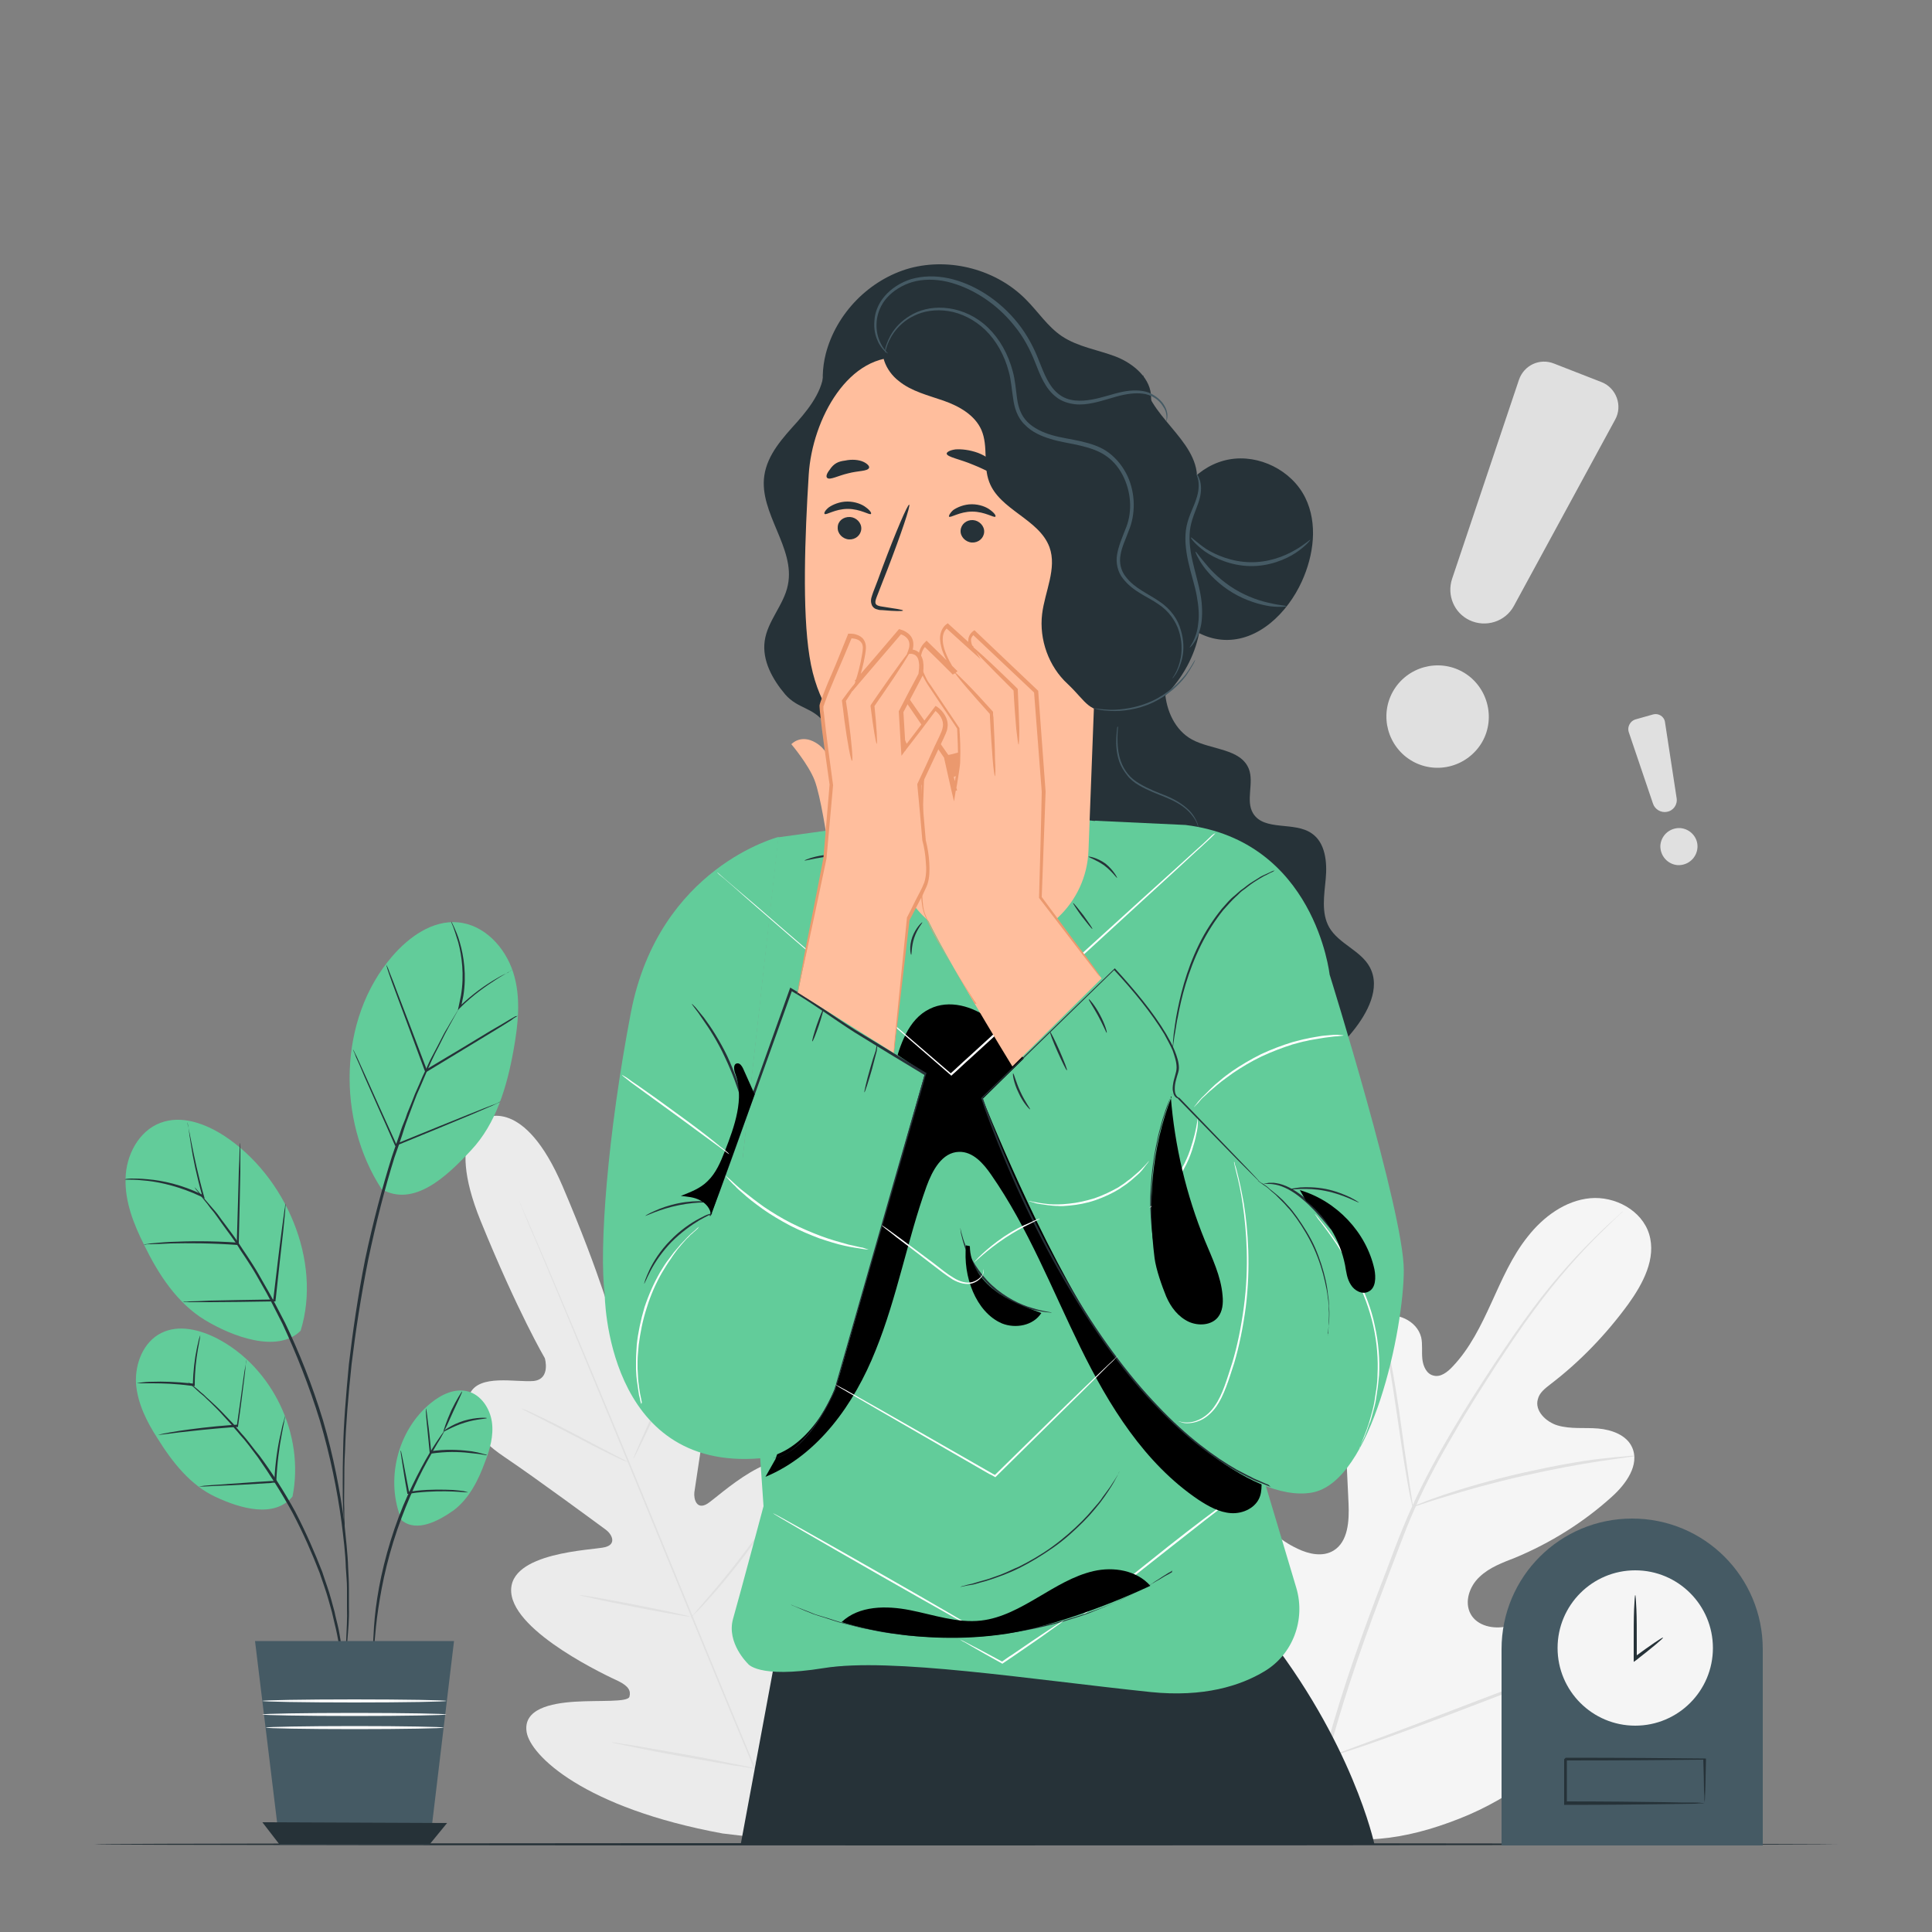 <svg version="1.1" id="Layer_1" xmlns="http://www.w3.org/2000/svg" x="0" y="0" viewBox="0 0 500 500" xml:space="preserve"><rect x="0" y="0" width="500" height="500" fill="#808080" stroke="none"/><style>.st1{fill:#e0e0e0}.st2{fill:#f5f5f5}.st5{fill:#263238}.st6{fill:#455a64}.st7{fill:#62cc9a}.st8{fill:#fff}.st11{fill:#ffbe9d}.st12{fill:#eb996e}</style><g id="Background_Complete"><path d="M125.8 289.3s-11 3.1-1.4 26.7 16.6 35.5 16.6 35.5 1.6 5.4-2.9 5.9c-4.5.4-14.1-1.9-16.5 3.3-2.5 5.4 1.1 11.1 9 16.4s24.7 17.7 26.2 18.8c1.5 1.1 2.9 3.7-.2 4.5-3 .8-25.1 1.2-24.3 11.7s25.2 21.8 27.8 23c2.6 1.3 3.2 2.5 2.8 4s-7.8.9-14.1 1.3-13.5 1.9-12.5 7.9 14.8 19.6 50.7 26.2l16.8 2 10.4-13.5c20.5-30.2 20.5-49.6 17-54.5-3.6-4.9-9.7-.9-14.4 3.3-4.7 4.2-9.5 9.9-10.8 9.1s-1.8-2-.8-4.8c.9-2.8 10-28 3.2-36-6.9-7.9-22.7 7.5-25.4 9.1s-3.5-1.2-3.3-3c.3-1.9 3.3-22.5 5-31.8s.3-15.9-5.4-17.9c-5.4-2-10.5 6.5-14 9.4s-6.2-2.1-6.2-2.1-3.5-13.4-13.5-36.8-20.1-17.6-20.1-17.6" fill="#ebebeb"/><path class="st1" d="M201.8 473.5c-7.3-17.2-17.2-41.1-28-67.5s-20.7-50.3-27.9-67.6c-3.6-8.6-6.5-15.6-8.6-20.4-1-2.4-1.8-4.3-2.3-5.6-.3-.6-.4-1.1-.6-1.5-.1-.3-.2-.5-.2-.5s.1.2.2.5c.2.3.4.8.6 1.4.6 1.3 1.4 3.1 2.4 5.5 2.1 4.8 5.1 11.8 8.7 20.4 7.3 17.2 17.2 41.1 28 67.5s20.7 50.3 27.9 67.6"/><path class="st1" d="M134.9 364.5s.4.1 1.2.4c.7.3 1.8.8 3 1.4 2.6 1.2 6 2.9 9.8 4.9 3.7 2 7.1 3.7 9.7 5.1 1.2.6 2.1 1.1 2.9 1.5.7.4 1.1.6 1.1.6s-.4-.1-1.2-.4c-.7-.3-1.8-.8-3-1.4-2.5-1.2-6-3-9.8-5-3.7-1.9-7.1-3.7-9.7-5-1.2-.6-2.1-1.1-3-1.5-.6-.4-1-.6-1-.6zm29 13c-.1-.1 3.1-7.4 7.3-16.4s7.6-16.2 7.8-16.1c.1.1-3.1 7.4-7.3 16.4-4.1 8.9-7.6 16.1-7.8 16.1zm14.8 41.3s.2-.4.8-1c.6-.7 1.3-1.6 2.2-2.6 1.9-2.2 4.5-5.2 7.2-8.6s5.1-6.6 6.8-8.9c.8-1.1 1.5-2 2-2.7.5-.6.8-1 .8-1s-.2.4-.6 1.1c-.4.7-1.1 1.7-1.9 2.8-1.6 2.4-3.9 5.6-6.7 9-2.7 3.4-5.4 6.4-7.3 8.5-1 1-1.8 1.9-2.4 2.4-.5.7-.8 1-.9 1zm-28.8-6s.4 0 1.2.1c.7.1 1.8.3 3.1.5 2.6.5 6.2 1.1 10.2 1.9s7.6 1.5 10.2 2.1c1.3.3 2.3.5 3.1.7.7.2 1.1.3 1.1.3s-.4 0-1.2-.1c-.7-.1-1.8-.3-3.1-.5-2.6-.5-6.2-1.1-10.2-1.9s-7.6-1.5-10.2-2.1c-1.3-.3-2.3-.5-3.1-.7-.7-.1-1.1-.3-1.1-.3zm8.5 38.1s.5 0 1.5.2c1.1.2 2.4.4 4 .6 3.4.6 8 1.4 13.1 2.3s9.7 1.8 13 2.5c1.6.3 2.9.6 3.9.8.9.2 1.4.3 1.4.4 0 0-.5 0-1.5-.2-1.1-.2-2.4-.4-4-.6-3.4-.6-8-1.4-13.1-2.3s-9.7-1.8-13-2.5c-1.6-.3-2.9-.6-3.9-.8-.9-.2-1.5-.3-1.4-.4zm36.1 6.4s.3-.5.9-1.3c.7-.9 1.6-2 2.7-3.4 2.3-2.8 5.4-6.8 8.8-11.2 3.4-4.4 6.3-8.5 8.4-11.5 1-1.4 1.8-2.6 2.5-3.5.6-.8.9-1.3 1-1.3 0 0-.2.5-.8 1.4-.5.9-1.3 2.1-2.3 3.6-2 3-4.9 7.2-8.3 11.6-3.4 4.4-6.5 8.3-8.9 11.1-1.2 1.4-2.2 2.5-2.8 3.2-.8.9-1.2 1.3-1.2 1.3z"/><path class="st2" d="M336 473.4c-23.9-15.3-30.3-45.2-30.5-72.3 0-4.5-.7-9.3 1.3-13.3s6.9-7 11-5.2c3.4 1.4 5 5.3 7 8.5 2.7 4.2 6.5 7.6 11 9.7 2.9 1.4 6.5 2.2 9.3.5 3.8-2.3 4.1-7.7 3.9-12.2-.4-8.4-.8-16.8-1.1-25.1-.2-4.5-.4-9.1.8-13.4 1.2-4.3 4.2-8.4 8.4-9.8 4.2-1.4 9.6.9 10.7 5.3.4 1.8.1 3.7.3 5.6.2 1.9 1.1 3.9 2.9 4.3 1.8.5 3.6-.9 4.9-2.3 4.5-4.7 7.4-10.7 10.1-16.6s5.3-12 9.4-17.1c4-5.1 9.7-9.3 16.1-9.9s13.4 3.1 15.3 9.3c1.9 6.3-1.6 12.8-5.4 18.1-5.7 7.8-12.5 14.9-20.1 20.7-1.4 1.1-2.9 2.2-3.3 3.9-.9 3 2.1 5.9 5.1 6.8 3.4 1 7 .5 10.5.8s7.4 1.7 8.8 4.9c2 4.5-1.6 9.5-5.3 12.8-7.3 6.6-15.8 11.9-24.9 15.7-3.3 1.3-6.7 2.5-9.3 5-2.6 2.4-4 6.5-2.3 9.6s5.9 4 9.4 3.2c3.4-.8 6.5-2.8 9.7-4.2 6.1-2.6 14.1-2.5 18.2 2.7 2.7 3.4 3.2 8.3 2 12.5-1.1 4.2-3.7 7.9-6.4 11.4-9.4 12-21.8 21.9-35.9 27.4-14 5.5-27.2 7.4-41.6 2.7"/><path class="st1" d="M342.3 456.2c3.4-13.8 8.5-28.7 14.3-44 1.5-3.8 2.9-7.6 4.3-11.3 1.4-3.7 2.9-7.4 4.5-10.9 3.2-7.1 6.8-13.6 10.4-19.7s7.3-11.8 10.7-17c3.5-5.3 6.8-10.1 10-14.4 6.4-8.6 12.4-14.9 16.7-19.1 2.1-2.1 3.9-3.7 5-4.7.6-.5 1-.9 1.3-1.2.3-.3.5-.4.5-.4s-.1.2-.4.4c-.3.3-.7.7-1.3 1.2-1.1 1.1-2.8 2.7-4.9 4.8-4.2 4.2-10.1 10.6-16.4 19.2-3.2 4.3-6.5 9.2-9.9 14.4-3.4 5.3-7.1 11-10.6 17.1-3.6 6.1-7.2 12.6-10.3 19.7-1.6 3.5-3 7.2-4.4 10.9-1.4 3.7-2.9 7.5-4.3 11.3-5.8 15.3-10.8 30.1-14.3 43.9"/><path class="st1" d="M365.6 389.9c-.1 0-.2-.7-.5-1.9s-.6-3-1-5.3c-.8-4.5-1.7-10.6-2.7-17.5-1-6.8-2-13-2.9-17.4-.4-2.2-.8-4-1.1-5.2-.3-1.2-.4-1.9-.3-1.9s.3.6.6 1.9c.4 1.2.8 3 1.3 5.2 1 4.4 2.1 10.6 3.1 17.4.9 6.7 1.8 12.8 2.5 17.5.3 2.1.6 3.9.8 5.3.2 1.1.3 1.8.2 1.9zm57.4-13.1c0 .1-.8.2-2.3.4-1.5.2-3.6.5-6.3.9-5.3.8-12.5 2.1-20.4 3.9s-15 3.8-20.1 5.4c-2.6.8-4.6 1.4-6 1.9s-2.2.7-2.2.6.7-.4 2.1-.9c1.4-.6 3.4-1.3 6-2.2 5.1-1.7 12.2-3.8 20.1-5.6 8-1.8 15.2-3.1 20.5-3.7 2.7-.3 4.8-.5 6.3-.6 1.5-.2 2.3-.2 2.3-.1zm-80 78.3s-.2-.2-.4-.7c-.3-.6-.6-1.2-1.1-2.1-.9-1.8-2.2-4.4-3.7-7.7-3-6.5-7-15.6-11.2-25.8-4.2-10.1-8-19.3-10.9-25.9-1.4-3.2-2.6-5.8-3.5-7.8-.4-.8-.7-1.5-.9-2.1-.2-.5-.3-.8-.3-.8s.2.2.4.7c.3.6.6 1.2 1.1 2.1.9 1.8 2.2 4.4 3.7 7.7 3 6.5 7 15.6 11.2 25.8 4.2 10.1 8 19.3 10.9 25.8 1.4 3.2 2.6 5.8 3.5 7.8.4.8.7 1.5.9 2.1l.3.9z"/><path class="st1" d="M418.8 427.3s-.3.1-.8.3c-.6.2-1.3.5-2.2.8-2 .7-4.8 1.8-8.1 3-6.9 2.5-16.3 6.1-26.7 10.1-10.4 4-19.9 7.5-26.8 9.9-3.5 1.2-6.3 2.1-8.2 2.7-.9.3-1.6.5-2.3.7-.5.1-.8.2-.8.2s.3-.1.7-.3c.6-.2 1.3-.5 2.2-.8 2-.7 4.8-1.8 8.1-3 6.9-2.5 16.3-6.1 26.7-10.1 10.4-4 19.9-7.5 26.8-9.9 3.5-1.2 6.3-2.1 8.2-2.7.9-.3 1.6-.5 2.3-.7.6-.2.9-.2.9-.2zm-25.7-329l-17.3 51.5c-1.4 4.2.5 8.8 4.5 10.7 4.2 2 9.3.4 11.5-3.7l26.2-48.2c2-3.6.3-8.2-3.5-9.7l-12.3-4.8c-3.7-1.5-7.8.4-9.1 4.2zm-11 95.8c-4.8 5.5-13.1 6.2-18.7 1.4-5.5-4.8-6.2-13.1-1.4-18.7 4.8-5.5 13.1-6.2 18.7-1.4 5.5 4.8 6.2 13.2 1.4 18.7zm39.4-4.7l6.3 18.6c.5 1.5 2.1 2.4 3.6 2.1 1.7-.3 2.8-1.9 2.5-3.6l-3-19.6c-.2-1.5-1.7-2.4-3.1-2l-4.6 1.3c-1.3.4-2.1 1.9-1.7 3.2zm17.8 30c-.2 2.6-2.4 4.6-5.1 4.5-2.6-.2-4.6-2.4-4.5-5.1.2-2.6 2.4-4.6 5.1-4.5 2.7.2 4.7 2.5 4.5 5.1z"/></g><path class="st5" d="M475.5 477.3c0 .1-101 .3-225.5.3-124.6 0-225.5-.1-225.5-.3s101-.3 225.5-.3 225.5.2 225.5.3z" id="Floor"/><g id="Character"><path class="st5" d="M303.8 164.2c-1.3 4.8-2.6 9.7-2.3 14.7.3 5 2.6 10.1 7 12.5 5 2.7 12.6 2.3 14.7 7.6 1.4 3.6-.9 8.2 1.1 11.5 2.9 4.7 10.7 2 15.2 5.2 3.5 2.4 4 7.4 3.6 11.7s-1.2 8.9.9 12.6c2.5 4.3 8.2 6 10.5 10.3 2.9 5.4-.6 11.9-4.4 16.6-3.9 4.7-8.5 9.7-8.2 15.8l-71.8 2.2-4.5-114.3 38.2-6.4z"/><path class="st6" d="M310.2 214.4c-.1 0-.1-.5-.5-1.5-.4-.9-1.2-2.1-2.5-3.3s-3.2-2.3-5.4-3.2c-2.2-.9-4.7-1.8-7.1-3.2-1.2-.7-2.3-1.6-3.1-2.7-.8-1-1.5-2.2-1.9-3.3-.8-2.3-.9-4.5-.8-6.3s.3-3.3.5-4.3c.1-.5.2-.9.2-1.1.1-.3.1-.4.1-.4s0 .6-.2 1.6c-.1 1-.3 2.5-.3 4.2 0 1.8.1 4 .9 6.2.4 1.1 1 2.2 1.8 3.2s1.8 1.8 3 2.5c2.3 1.4 4.8 2.3 7 3.2s4.1 2.1 5.4 3.3c1.4 1.2 2.1 2.6 2.5 3.5.2.5.3.9.3 1.1.1.4.1.5.1.5z"/><path class="st5" d="M200 432.6l-8.3 44.7h164s-5.6-26.5-29-55.8L200 432.6z"/><path class="st7" d="M197.6 389.8l-5.9-85.5 9.7-87.6 53.2-7.4 38.9 4.3 26.6 89.9 7.2 80.1s3.8 12.6 8.2 27.4c2.4 8.2-.9 17.1-8.2 21.5-6.3 3.8-15.8 6.8-29.5 5.4-31.5-3.3-67.3-9-84.6-6.2s-19.7-1.2-19.7-1.2-5.5-5.3-3.8-11.5c1.8-6.3 7.9-29.2 7.9-29.2z"/><path class="st8" d="M325.6 383l-.4.4c-.4.3-.8.6-1.3 1-1.2.9-2.9 2.1-4.9 3.6-4.2 3.1-9.8 7.5-16 12.4s-11.8 9.3-15.9 12.5c-2.1 1.6-3.7 2.8-4.9 3.7-.5.4-1 .7-1.4 1-.3.2-.5.3-.5.3s.1-.2.4-.4c.3-.3.8-.6 1.3-1.1 1.2-.9 2.8-2.2 4.8-3.8 4.1-3.3 9.7-7.7 15.8-12.6 6.2-4.9 11.9-9.2 16.1-12.2 2.1-1.5 3.8-2.7 5-3.5.6-.4 1-.7 1.4-.9.4-.3.5-.4.5-.4z"/><path class="st5" d="M282.7 240.4c-.1.1-1.3-1.4-2.7-3.2-1.4-1.9-2.4-3.5-2.3-3.5.1-.1 1.3 1.4 2.7 3.2 1.3 1.8 2.4 3.4 2.3 3.5zm6.4-13.2c-.1.1-1.3-1.7-3.3-3.2-2.1-1.5-4.1-2.1-4.1-2.3 0-.1 2.2.2 4.4 1.8 2.1 1.7 3.1 3.7 3 3.7zm-50.4 11.5c.1.1-1.3 1.6-2.1 4s-.6 4.4-.8 4.4c-.1 0-.6-2.1.3-4.6.9-2.4 2.5-3.9 2.6-3.8zm-20.3-17.5c0 .2-2.3.2-5.1.6-2.8.4-5 1-5.1.9 0-.1 2.1-1 5-1.4 2.9-.4 5.2-.2 5.2-.1z"/><path d="M198.1 382.2c13.7-5.7 23-18.9 28.5-32.7 5.6-13.8 8.2-28.6 13.2-42.5 1.5-4.1 4-8.8 8.4-8.9 3.6-.1 6.3 3 8.3 5.9 9.6 13.8 15.7 29.6 23.1 44.7s16.6 30 30.5 39.4c2.6 1.7 5.4 3.3 8.5 3.5s6.5-1.4 7.5-4.4c.4-1.2.4-2.5.4-3.8-.1-7.5-.3-15.1-.4-22.6-.1-8.2-.3-16.5-3.4-24.1-4.5-11-14.4-18.7-23.5-26.3-12-10.1-23.3-21-32.4-33.8-3.2-4.5-6.2-9.4-10.6-12.8s-10.6-5.2-15.6-2.7c-5.6 2.7-7.7 9.4-9.3 15.4-9.1 34-19.3 67.8-30.6 101.1" class=""/><path class="st7" d="M196.8 377.4c10.1-.9 17.8-12 20.5-21.7l22.1-77.9-33.7-22.6-13.5 44.8 9.3-83.4s-30.9 7.8-38.2 45.3c-6.1 31.8-8.3 61.4-6.8 73 0 .1.2 45.9 40.3 42.5zm57.5-93s15.3 38.8 30.5 61.3c14.5 21.5 38.9 43.2 54.6 40.6s23.9-42.6 23.9-57.6-19.2-76.5-19.2-76.5-3.8-34.6-37.3-38.7l-23.5-1.1 35.7 88.5-15-17.9s1.9-4.8-.5-10.1-18.3-18.8-18.3-18.8l-30.9 30.3z"/><path class="st5" d="M193 288.9s-.2-.4-.4-1.2c-.2-.8-.5-2-.9-3.4-.8-2.8-2.2-6.7-4.1-10.7-1.9-4.1-4.1-7.5-5.8-9.9-.8-1.2-1.5-2.2-2-2.8-.5-.7-.8-1-.7-1.1l.9.9c.5.6 1.3 1.6 2.2 2.7 1.8 2.4 4 5.8 6 9.9 1.9 4.1 3.2 8 4 10.9.4 1.4.6 2.6.8 3.4 0 .9.1 1.3 0 1.3zm109.5 47.6s-.1-.2-.2-.5c-.2-.4-.3-.9-.6-1.5-.2-.6-.5-1.4-.8-2.4-.3-.9-.6-2-.9-3.2s-.6-2.5-.9-4c-.3-1.4-.5-3-.8-4.6-.4-3.3-.7-6.9-.6-10.6.1-3.8.5-7.4 1-10.6.3-1.6.6-3.2.9-4.6s.7-2.7 1-3.9c.3-1.2.7-2.2 1-3.2.3-.9.6-1.7.9-2.4.3-.6.5-1.1.6-1.5.1-.3.2-.5.2-.5s0 .2-.2.5c-.1.4-.3.9-.5 1.5s-.5 1.4-.8 2.4c-.3.9-.7 2-1 3.2s-.7 2.5-1 3.9-.6 2.9-.9 4.5c-.5 3.2-.9 6.8-.9 10.6-.1 3.8.2 7.3.6 10.6.2 1.6.4 3.2.7 4.6.2 1.4.5 2.7.8 3.9.3 1.2.6 2.3.8 3.2.2.9.5 1.8.7 2.4s.3 1.1.5 1.5c.3.5.4.7.4.7zm41.2 9.2v-.5c0-.4.1-.8.1-1.3.1-.6.1-1.3.1-2.1s.1-1.8 0-2.8c0-.5-.1-1.1-.1-1.6 0-.6-.1-1.2-.2-1.8-.1-1.2-.4-2.5-.7-3.9-.6-2.7-1.5-5.6-2.8-8.5s-2.9-5.5-4.5-7.8c-.8-1.1-1.6-2.2-2.5-3.1-.4-.5-.8-.9-1.2-1.3l-1.2-1.2c-.7-.8-1.5-1.3-2.1-1.9s-1.2-1-1.7-1.3c-.4-.3-.8-.6-1.1-.8-.2-.2-.4-.3-.4-.3l.4.2c.3.2.7.5 1.1.7.5.3 1.1.7 1.7 1.3.6.5 1.4 1.1 2.2 1.8.4.4.8.7 1.2 1.1.4.4.8.9 1.2 1.3.9.9 1.7 2 2.5 3.1 1.6 2.3 3.3 4.9 4.6 7.8 1.3 3 2.2 5.9 2.8 8.6.3 1.4.5 2.7.6 3.9.1.6.2 1.2.2 1.8 0 .6 0 1.1.1 1.7.1 1.1 0 2 0 2.8s-.1 1.6-.2 2.1-.1 1-.2 1.3c.2.5.1.7.1.7z"/><path class="st5" d="M344.7 318.4c-.1 0-.9-.9-2.2-2.5-1.3-1.5-3.2-3.7-5.5-5.6-2.3-2-4.8-3.3-6.8-3.7-2-.4-3.2-.1-3.2-.2 0 0 .3-.1.9-.2.3-.1.6-.1 1-.1h.7c.2 0 .5.1.7.1 2.1.3 4.7 1.6 7.1 3.6s4.2 4.2 5.5 5.8c.6.8 1.1 1.5 1.4 1.9.2.6.4.8.4.9z"/><path class="st5" d="M351.7 311.2c-.1.2-3.7-2-8.7-3s-9.1-.2-9.2-.4c0-.1 1-.3 2.7-.5 1.7-.1 4-.1 6.6.4 2.5.5 4.7 1.4 6.2 2.1 1.6.8 2.4 1.4 2.4 1.4zm-21.8-85.9s-.2.1-.5.3c-.4.2-.9.4-1.4.7-.3.2-.7.3-1 .5-.4.2-.8.5-1.2.7-.8.5-1.8 1.1-2.8 1.9-.5.4-1 .8-1.6 1.2-.5.4-1 1-1.6 1.5-1.1 1-2.1 2.2-3.2 3.4-2.1 2.6-4.1 5.7-5.8 9.1-3.4 6.9-5.1 13.7-6 18.7-.3 1.2-.4 2.4-.6 3.4s-.3 1.8-.4 2.5-.2 1.2-.2 1.6c-.1.4-.1.6-.1.6v-.6c0-.4.1-1 .1-1.6.1-.7.1-1.6.3-2.6.1-1 .3-2.1.5-3.4.9-5 2.5-11.9 5.9-18.8 1.7-3.5 3.8-6.6 5.9-9.2 1.1-1.2 2.1-2.5 3.3-3.4.6-.5 1.1-1 1.6-1.4.6-.4 1.1-.8 1.6-1.2 1-.8 2-1.3 2.9-1.9.4-.3.8-.5 1.2-.7.4-.2.7-.3 1.1-.5.6-.3 1.1-.5 1.5-.7.3-.1.5-.1.5-.1zm-146.3 89.4s0-.1.1-.3c.1-.2.2-.5.3-.8.3-.7.6-1.8 1.1-3.2 1-2.8 2.4-6.9 4.2-12.1 3.7-10.4 8.9-25.1 15.1-42.4l.1-.3.2.1c5.5 3.2 10.7 7.1 16.6 10.8 5.9 3.6 12 7.3 18.3 11.1l.2.1-.1.2c-.4 1.2-.7 2.6-1.1 3.9-9 31.2-17.1 59.2-22.4 77.9-3.4 7.6-7.6 13.1-11.4 15.7-1.9 1.3-3.6 1.9-4.8 2-.6.1-1 .1-1.3.1h-.5.5c.3 0 .7 0 1.3-.1 1.2-.2 2.9-.7 4.7-2 3.7-2.6 7.8-8.1 11.2-15.6 5.3-18.6 13.3-46.7 22.3-77.9.4-1.3.8-2.7 1.1-3.9l.1.3c-6.3-3.8-12.4-7.5-18.2-11.1-5.8-3.7-11.1-7.7-16.5-10.8l.3-.1c-6.2 17.3-11.5 32-15.2 42.4-1.9 5.1-3.3 9.2-4.4 12-.5 1.4-.9 2.4-1.2 3.2-.1.3-.2.6-.3.8-.3-.1-.3 0-.3 0z"/><path class="st5" d="M184.4 314c0 .1-1.3.6-3.4 1.8-2 1.2-4.7 3.1-7.2 5.6-2.5 2.6-4.3 5.3-5.4 7.4-1.1 2.1-1.6 3.5-1.7 3.4 0 0 .1-.4.3-1s.6-1.5 1.1-2.6c1-2.1 2.8-5 5.4-7.6 2.5-2.6 5.3-4.5 7.4-5.6 1.1-.6 1.9-1 2.6-1.2.5-.1.9-.2.9-.2zm.4-2.9c0 .1-1 0-2.7.1-1.6 0-3.9.2-6.4.7s-4.6 1.2-6.2 1.8l-2.5 1c0-.1.8-.6 2.4-1.3 1.5-.7 3.7-1.5 6.2-2s4.8-.6 6.5-.5c1.6-.1 2.7.1 2.7.2zm144.1 73.7s-.2-.1-.6-.2c-.4-.2-1-.4-1.7-.7-.7-.3-1.7-.6-2.8-1.2-1.1-.5-2.3-1.2-3.7-1.9-5.4-3-12.8-8.3-20.5-16.4-7.8-8-15.7-18.7-23.2-31.4s-14.5-27.3-20.5-43.2c-.7-1.8-1.3-3.6-1.9-5.4l-.1-.2.1-.1c12.3-11.9 23.9-23.2 34.3-33.3l.2-.2.2.2c5.1 5.6 9.7 11.1 13.1 16.8.8 1.4 1.6 2.8 2.2 4.3s1.1 3 1.1 4.5c0 .8-.3 1.5-.5 2.2s-.4 1.4-.5 2.1-.1 1.4 0 2 .5 1.2 1 1.4h.1c6.6 6.8 11.8 12.3 15.4 16 1.8 1.9 3.2 3.3 4.1 4.3.5.5.8.9 1 1.1.2.3.3.4.3.4l-.4-.4-1.1-1.1-4.2-4.2c-3.6-3.7-8.9-9.1-15.5-15.9h.1c-.8-.2-1.2-1-1.3-1.7-.2-.7-.1-1.4 0-2.1s.3-1.4.5-2.1.4-1.4.4-2.1c0-1.5-.5-2.9-1-4.4-.6-1.4-1.4-2.8-2.2-4.3-3.4-5.6-7.9-11.1-13.1-16.7h.3c-10.4 10.1-22 21.4-34.3 33.4l.1-.3c.6 1.8 1.2 3.6 1.9 5.3 6 15.9 13 30.5 20.4 43.1 7.4 12.7 15.3 23.4 23 31.4 7.6 8.1 15 13.4 20.4 16.5 1.4.7 2.6 1.4 3.7 1.9 1 .6 2 .9 2.8 1.3.7.3 1.3.6 1.7.7.5.5.7.6.7.6zm-56.7-45.1s-.5 0-1.4-.1-2.1-.3-3.7-.7c-3-.8-7.1-2.6-10.7-5.9s-5.7-7.2-6.7-10.2c-.5-1.5-.8-2.7-1-3.6-.1-.9-.2-1.4-.2-1.4.1 0 .3 1.9 1.5 4.8 1.1 2.9 3.2 6.7 6.7 10 3.5 3.2 7.5 5.1 10.4 5.9 3.2 1 5.2 1.1 5.1 1.2zm31.2 66.7l-.2.2c-.2.1-.4.3-.7.4-.6.4-1.5.9-2.5 1.6-.6.4-1.2.7-1.8 1.2-.7.4-1.5.8-2.3 1.2-1.6.9-3.5 2-5.6 2.9l-3.3 1.5c-1.2.5-2.4 1-3.7 1.5-2.5 1.1-5.4 1.9-8.3 2.8-6 1.7-12.7 3-19.8 3.7-7.1.6-14 .4-20.1-.1-3.1-.4-6-.7-8.7-1.3-1.3-.3-2.7-.5-3.9-.8l-3.6-.9c-2.3-.5-4.3-1.3-6-1.8-.9-.3-1.7-.5-2.5-.8-.7-.3-1.4-.6-2-.8-1.2-.5-2.1-.9-2.8-1.2-.3-.1-.5-.2-.7-.3l-.2-.1s.1 0 .3.1.4.2.7.3c.7.3 1.6.6 2.8 1.1.6.2 1.3.5 2 .8s1.6.5 2.5.8c1.8.5 3.8 1.3 6 1.8 1.1.3 2.3.6 3.6.9 1.2.3 2.6.5 3.9.7 2.7.6 5.6.9 8.7 1.2 6.1.5 12.9.7 20 .1 7.1-.7 13.7-2 19.7-3.6 2.9-.9 5.8-1.7 8.3-2.7 1.3-.5 2.5-.9 3.7-1.4s2.3-1 3.3-1.5c2.2-.9 4-2 5.6-2.8.8-.4 1.6-.8 2.3-1.2.7-.4 1.3-.8 1.9-1.1 1.1-.7 2-1.2 2.6-1.5.3-.2.5-.3.7-.4 0-.4.1-.5.1-.5zm-13.7-25.6s-.1.2-.2.5c-.2.4-.4.8-.7 1.3-.3.6-.7 1.3-1.2 2.1s-1.1 1.7-1.8 2.7c-.4.5-.7 1-1.1 1.5s-.8 1-1.3 1.6c-.9 1.1-1.9 2.2-3 3.3-2.2 2.2-4.8 4.6-7.8 6.7s-6 3.9-8.8 5.3c-1.4.7-2.8 1.3-4.1 1.8-1.3.5-2.5.9-3.7 1.3-1.1.4-2.2.6-3.1.9-.9.3-1.7.4-2.4.5-.6.1-1.1.2-1.5.3-.3.1-.5.1-.5.1s.2-.1.5-.2c.4-.1.9-.2 1.5-.4.6-.1 1.4-.3 2.3-.6.9-.3 1.9-.5 3.1-.9 1.1-.4 2.4-.8 3.6-1.3 1.3-.5 2.6-1.2 4.1-1.8 2.8-1.4 5.8-3.1 8.7-5.2 2.9-2.1 5.5-4.4 7.7-6.6 1.1-1.1 2.1-2.2 3-3.3.4-.5.9-1 1.3-1.5s.8-1 1.1-1.5c.7-.9 1.3-1.8 1.9-2.6.5-.8 1-1.5 1.3-2s.6-1 .8-1.3c.2-.6.3-.7.3-.7z"/><path class="st5" d="M266.6 287.1c-.1.1-1.8-1.6-3-4.3-1.3-2.6-1.6-5-1.4-5s.7 2.2 1.9 4.8c1.2 2.6 2.6 4.4 2.5 4.5zm9.5-10.1c-.1.1-1.2-2.1-2.4-4.8-1.2-2.7-2.1-5-1.9-5.1.1-.1 1.2 2.1 2.4 4.8 1.2 2.8 2.1 5 1.9 5.1zm10.3-9.7c-.1 0-.9-2-2.2-4.4-1.3-2.4-2.6-4.2-2.4-4.3.1-.1 1.6 1.6 2.9 4.1 1.3 2.4 1.9 4.6 1.7 4.6zm-62.7 15.4c-.1 0 .5-2.8 1.5-6.2.5-1.8 1-3.4 1.4-4.5.2-1 .3-1.6.4-1.6.1 0 0 .6-.1 1.6-.3 1.1-.7 2.7-1.2 4.6-1 3.5-1.9 6.2-2 6.1zm-10.6-21.6c.1 0-.4 2-1.2 4.3s-1.5 4.2-1.7 4.1c-.1 0 .4-2 1.2-4.3.8-2.3 1.6-4.2 1.7-4.1z"/><path d="M184 314.5c-.1-1.7-1.3-3.1-2.9-3.9-1.5-.8-3.2-.9-4.9-1.1 2.5-1 5-1.9 6.9-3.8 2.2-2.1 3.4-5 4.5-7.8 2.5-6.4 5.1-13.6 2.7-20-.4-1-.6-2.6.5-2.7.7-.1 1.2.7 1.5 1.3 1 2.2 2 4.5 3 6.7m54.7 39.1c-.4 4.1.2 8.3 1.8 12 1.5 3.5 4 6.7 7.5 8.2 3.5 1.4 8.1.6 10.2-2.7-4.2-1.5-8.6-3.1-12.1-5.9-3.6-2.7-6.4-6.9-6.4-11.4" class=""/><path class="st8" d="M314.5 215.7l-.3.3-.9.9c-.9.8-2.1 2-3.7 3.4-3.2 3-7.9 7.3-13.6 12.5-11.5 10.6-27.4 25.1-45 41.2-1.6 1.4-3.1 2.9-4.6 4.2l-.2.2-.2-.2c-16.9-14.7-32.1-27.8-43-37.2-5.4-4.7-9.8-8.5-12.8-11.2-1.5-1.3-2.6-2.3-3.5-3-.4-.3-.7-.6-.9-.8l-.3-.3s.1.1.3.2c.2.2.5.4.9.8.8.7 2 1.7 3.5 3 3.1 2.6 7.5 6.4 12.9 11.1 10.9 9.4 26.1 22.5 43.1 37.1h-.3c1.5-1.3 3-2.8 4.6-4.2 17.6-16.1 33.5-30.6 45.1-41.1 5.8-5.2 10.5-9.5 13.7-12.4 1.6-1.4 2.9-2.6 3.7-3.4.4-.4.7-.7 1-.9.4-.2.5-.3.5-.2zm33.2 52.3s-.6.1-1.7.2c-.6 0-1.2.1-2 .2s-1.7.2-2.7.4c-1 .2-2.1.3-3.2.6-1.2.2-2.4.6-3.6.9-2.5.8-5.2 1.8-8 3.1-2.7 1.3-5.2 2.8-7.4 4.3-1.1.8-2.1 1.5-3 2.2s-1.7 1.4-2.5 2.1c-.8.6-1.4 1.3-2 1.8s-1 1-1.4 1.5c-.8.8-1.2 1.3-1.2 1.2 0 0 .4-.5 1.1-1.4.4-.4.8-1 1.4-1.5l1.9-1.9c.7-.7 1.5-1.4 2.5-2.2.9-.8 1.9-1.5 3-2.3 2.2-1.5 4.7-3 7.5-4.4 2.8-1.3 5.5-2.3 8.1-3.1 1.3-.3 2.5-.7 3.7-.9 1.2-.3 2.2-.4 3.2-.6s1.9-.2 2.7-.3c.8-.1 1.5-.1 2-.1 1 .1 1.6.1 1.6.2zm4 107.2s.1-.2.2-.6c.2-.5.4-1 .7-1.8.3-.8.7-1.7 1.1-2.8l.6-1.8c.1-.3.2-.6.3-1 .1-.3.2-.7.3-1.1.4-1.4.8-3 1-4.7.1-.9.3-1.7.4-2.7.1-.9.2-1.9.2-2.9.2-3.9-.1-8.2-1.1-12.7-1-4.4-2.6-8.5-4.3-12-1.7-3.6-3.6-6.6-5.2-9.1-1.7-2.5-3.1-4.4-4.1-5.7-.5-.6-.9-1.1-1.1-1.5-.3-.4-.4-.5-.4-.6l.5.5c.3.4.7.9 1.2 1.5 1.1 1.3 2.5 3.2 4.2 5.7 1.6 2.5 3.6 5.5 5.3 9.1 1.7 3.6 3.4 7.6 4.3 12.1 1 4.5 1.3 8.8 1.1 12.8-.1 1-.2 1.9-.3 2.9-.1.9-.3 1.8-.4 2.7-.2 1.7-.7 3.3-1.1 4.8-.1.4-.2.7-.3 1.1-.1.3-.2.7-.4 1l-.6 1.8c-.4 1.1-.8 2-1.2 2.8-.3.7-.6 1.3-.8 1.7 0 .3-.1.5-.1.5zm-46.7-7.4c0-.1 1 .5 2.9.3s4.6-1.4 6.5-4.3c2-2.8 3.1-6.8 4.5-11.1 1.3-4.3 2.3-9.2 3-14.4 1.4-10.4.7-19.9-.3-26.7-.5-3.4-1.1-6.1-1.6-8-.2-.9-.4-1.6-.5-2.1s-.2-.8-.1-.8.1.2.2.7c.2.5.4 1.2.6 2.1.5 1.9 1.1 4.6 1.7 8 1.1 6.8 1.8 16.4.5 26.8-.7 5.2-1.7 10.1-3 14.5-1.4 4.3-2.6 8.3-4.6 11.2-1 1.4-2.2 2.5-3.4 3.2-1.2.7-2.4 1-3.4 1.1s-1.7 0-2.2-.2c-.6-.2-.8-.3-.8-.3zm-7.6-67.4s-.2.4-.8 1.1c-.3.4-.6.8-1 1.3s-.9 1-1.5 1.5-1.2 1.1-2 1.7c-.7.6-1.6 1.1-2.4 1.7-1.8 1.1-3.9 2.1-6.2 2.9-2.3.8-4.6 1.2-6.7 1.4-1.1.1-2.1.2-3 .1-.9 0-1.8-.1-2.6-.2s-1.5-.2-2.1-.3c-.6-.1-1.2-.2-1.6-.4-.9-.2-1.3-.4-1.3-.4 0-.1 1.9.5 5 .8.8.1 1.6.1 2.6.1.9 0 1.9-.1 2.9-.2 2.1-.2 4.3-.7 6.6-1.4 2.3-.8 4.3-1.8 6.1-2.8.9-.6 1.7-1.1 2.4-1.7.8-.5 1.4-1.1 2-1.6 2.4-2 3.5-3.6 3.6-3.6zm12.6-10.9v1.1c0 .7-.1 1.7-.4 2.9-.2 1.2-.6 2.6-1.1 4.2-.5 1.5-1.2 3.2-2.1 4.8-.9 1.6-1.9 3.1-2.9 4.4s-2 2.3-2.9 3.2c-.9.8-1.7 1.5-2.2 1.9l-.9.6c-.1-.1 1.1-1 2.8-2.7.9-.9 1.8-1.9 2.8-3.2 1-1.3 1.9-2.7 2.8-4.4.9-1.6 1.6-3.2 2.1-4.7s.9-2.9 1.2-4.1c.6-2.5.7-4 .8-4zm-20.7 61.3s0 .1-.1.2l-.5.5c-.4.5-1 1.1-1.8 1.8l-6.7 6.7c-5.8 5.7-13.7 13.5-22.5 22.2l-.1.1-.2-.1c-.5-.3-1-.6-1.5-.8-11.1-6.4-21.1-12.2-28.4-16.4-3.6-2.1-6.5-3.8-8.6-5-1-.6-1.8-1-2.3-1.4-.2-.1-.4-.3-.6-.4-.1-.1-.2-.1-.2-.1s.1 0 .2.1l.6.3c.6.3 1.4.8 2.4 1.3 2.1 1.2 5 2.8 8.7 4.9 7.3 4.2 17.4 9.9 28.5 16.3.5.3 1 .6 1.5.8h-.3c8.9-8.7 16.8-16.5 22.6-22.1 2.9-2.8 5.2-5 6.9-6.6.8-.7 1.4-1.3 1.9-1.8.2-.2.4-.3.5-.5-.1.1 0 0 0 0zm-34.7-22.3v.3c0 .2 0 .6-.2 1-.3.8-1.2 1.8-2.7 2.3s-3.5 0-5.2-1c-1.7-1.1-3.4-2.4-5.2-3.8-3.6-2.8-6.9-5.3-9.3-7.1-1.1-.9-2-1.6-2.8-2.2-.6-.5-1-.8-1-.9 0 0 .4.2 1.1.7.8.6 1.7 1.2 2.9 2.1 2.4 1.8 5.7 4.2 9.4 7 1.8 1.4 3.5 2.8 5.2 3.8 1.6 1 3.4 1.5 4.8 1.1 1.4-.4 2.3-1.3 2.7-2 .3-.8.2-1.3.3-1.3zm14.5-13.1c0 .1-1 .5-2.7 1.4-1.7.8-4 2.1-6.3 3.6-2.4 1.6-4.4 3.2-5.8 4.4-1.4 1.2-2.3 2-2.3 2s.7-.9 2.1-2.2c1.4-1.3 3.4-3 5.8-4.6s4.7-2.8 6.5-3.5c1.6-.8 2.7-1.2 2.7-1.1z"/><path d="M303.2 283.8c-5.2 13.5-6.2 27.4-4.4 41.8.4 3 1.9 7.2 3 9.9 1.2 2.8 3.1 5.3 5.9 6.6 2.5 1.1 5.8.9 7.5-1.2 1.2-1.5 1.4-3.6 1.2-5.6-.4-5-2.7-9.7-4.6-14.3-4.8-11.8-7.8-24.4-8.8-37.2m35 27c5.2 4.1 8.8 10.1 10.1 16.6.3 1.7.5 3.6 1.5 5.1.9 1.5 2.9 2.6 4.5 1.8 2-.9 2-3.7 1.6-5.8-2.1-9.6-9.8-17.7-19.3-20.5" class=""/><path class="st8" d="M255.7 423.4c-.1.1-12.6-6.9-28-15.7-15.4-8.8-27.8-16-27.7-16.1s12.6 6.9 28 15.7c15.3 8.7 27.7 16 27.7 16.1z"/><path class="st8" d="M275.3 419.4s-.3.3-1 .8-1.7 1.2-2.8 2c-2.3 1.7-5.6 3.9-9.2 6.4-1 .7-1.9 1.3-2.8 1.9l-.1.1-.1-.1c-3.1-1.7-5.9-3.3-7.8-4.4-.9-.5-1.6-1-2.3-1.3-.5-.3-.8-.5-.8-.5s.3.1.9.4c.6.3 1.4.7 2.3 1.2 2 1 4.7 2.5 7.9 4.2h-.3c.9-.6 1.8-1.3 2.8-1.9 3.6-2.5 6.9-4.7 9.3-6.3 1.1-.7 2.1-1.4 2.9-1.9.7-.4 1.1-.6 1.1-.6z"/><path d="M297.7 410.4c-3.5-4-9.5-5-14.7-3.8s-9.8 4.1-14.4 6.8-9.4 5.4-14.7 6c-6.2.7-12.3-1.5-18.4-2.7-6.1-1.2-13.2-1.2-17.7 3.1 0 0 19.5 6.6 42.8 3 17.2-2.8 37.1-12.4 37.1-12.4z" class=""/><path class="st8" d="M224.8 323.4s-.6 0-1.7-.2c-.5-.1-1.2-.2-1.9-.3-.8-.1-1.6-.3-2.6-.5-1.9-.4-4.1-1.1-6.5-1.9-2.4-.9-5-2-7.6-3.3-2.6-1.4-5-2.8-7.1-4.3s-3.9-2.9-5.3-4.2c-.7-.6-1.4-1.2-1.9-1.8-.6-.5-1-1-1.4-1.4-.7-.8-1.1-1.2-1.1-1.3 0 0 .5.4 1.3 1.1.4.4.9.8 1.4 1.3.6.5 1.2 1.1 2 1.7 1.5 1.2 3.3 2.6 5.4 4.1 2.1 1.4 4.5 2.9 7.1 4.2 2.6 1.3 5.2 2.4 7.6 3.3 2.4.9 4.6 1.5 6.4 2 .9.3 1.8.4 2.5.6s1.4.3 1.9.4l1.5.5zm-58.8 40s-.1-.2-.2-.5c-.1-.4-.2-.9-.3-1.4-.1-.3-.2-.7-.2-1-.1-.4-.1-.8-.2-1.3-.1-.9-.3-1.9-.4-3.1 0-.6-.1-1.2-.1-1.8v-2c0-1.4.1-2.8.2-4.3.3-3 1-6.3 2-9.7 1.1-3.3 2.5-6.4 4-9 .8-1.3 1.5-2.5 2.4-3.6.4-.5.8-1.1 1.2-1.6s.8-.9 1.2-1.4c.7-.9 1.5-1.6 2.1-2.3l.9-.9c.3-.3.6-.5.8-.7.5-.4.8-.7 1.1-1 .3-.2.4-.3.4-.3s-.1.1-.3.4c-.3.3-.6.6-1.1 1-.2.2-.5.5-.8.7-.3.3-.5.6-.9.9-.6.7-1.3 1.4-2 2.3-.4.4-.7.9-1.1 1.4-.4.5-.7 1-1.1 1.6-.8 1.1-1.5 2.3-2.3 3.6-1.5 2.6-2.9 5.7-3.9 9-1.1 3.3-1.7 6.6-2.1 9.6-.1 1.5-.3 2.9-.3 4.3v1.9c0 .6.1 1.2.1 1.8 0 1.1.2 2.2.3 3.1.1.5.1.9.2 1.3s.1.7.2 1c.1.6.2 1.1.3 1.5-.1.3-.1.5-.1.5zm22.7-64.7s-.4-.2-1.1-.8c-.8-.6-1.8-1.3-3-2.2-2.6-1.9-6-4.4-9.8-7.2-3.9-2.8-7.4-5.4-9.9-7.2-1.3-.9-2.3-1.7-2.9-2.2-.7-.5-1.1-.9-1-.9 0 0 .4.2 1.2.7.8.6 1.8 1.3 3 2.1 2.6 1.8 6.1 4.3 9.9 7.1 3.9 2.8 7.3 5.4 9.8 7.4 1.2 1 2.2 1.8 2.9 2.3.6.5.9.8.9.9z"/><path class="st5" d="M295.9 97.1c.4 10.3 14.1 16.5 13.9 26.8-.1 4.4-2.8 8.4-3.3 12.7-.7 5.9 2.6 11.4 3.8 17.2 2.5 12-4.4 24.6-14.8 31.1-10.3 6.5-23.3 7.8-35.4 6.1m-46.9-96.4c.4 5.5-3.2 10.4-6.9 14.6-3.7 4.1-7.7 8.4-8.5 13.9-1.4 9.7 8.1 18.7 6.1 28.3-1 5.1-5.3 9.3-6 14.5-.7 5 2 9.9 5.3 13.8 3.3 3.8 7.2 3.3 10.2 7.4 3.1 4.4 8.1 8.8 12.8 11.4 10.6 5.8 23.4-2.6 28.5-4.1"/><path class="st5" d="M297.9 103c.1-5-4.5-8.9-9.1-10.7-4.7-1.8-9.8-2.5-14-5.3-3.7-2.5-6.1-6.3-9.3-9.5-7.6-7.7-19.5-10.9-30-8.1-10.5 2.9-19.1 11.7-21.8 22.2-1.8 7.1-.6 15.5 5 20.3 6.5 5.5 16.2 4.3 24.5 2.6 8.3-1.7 17.8-3.4 24.8 1.5 4.2 3 6.6 7.8 9.2 12.2 2.6 4.4 5.8 9 10.7 10.7 4.9 1.7 11.5-1.2 11.6-6.3"/><path class="st11" d="M231.5 219.4c-.1-11.5-.1-22.6-.1-22.6s-18.2-3.1-21.9-26.9c-1.9-11.8-1.2-31.2-.2-47.1.9-14.3 10.4-31.8 24.6-30.2l44.4 11.3c4.3.5 7.6 4.2 7.5 8.5l-4.1 107.7c-.5 13.7-11.9 24.4-25.6 24.1-13.6-.1-24.5-11.2-24.6-24.8z"/><path class="st5" d="M216.8 136.5c-.1 1.6 1.3 3 2.9 3.1 1.7.1 3.1-1.1 3.2-2.7.1-1.6-1.3-3-2.9-3.1-1.8-.1-3.2 1.1-3.2 2.7zm-3.4-3.5c.4.4 2.7-1.3 6-1.3s5.7 1.7 6 1.3c.2-.2-.2-.9-1.3-1.7-1-.8-2.8-1.5-4.8-1.5s-3.8.8-4.8 1.5c-1 .8-1.3 1.5-1.1 1.7zm35.2 4.3c-.1 1.6 1.3 3 2.9 3.1 1.7.1 3.1-1.1 3.2-2.7.1-1.6-1.3-3-2.9-3.1-1.7-.1-3.1 1.1-3.2 2.7zm-3-3.6c.4.4 2.7-1.3 6-1.3s5.7 1.7 6 1.3c.2-.2-.2-.9-1.3-1.7-1-.8-2.8-1.5-4.8-1.5s-3.8.8-4.8 1.5c-.9.8-1.2 1.5-1.1 1.7zM233.7 158c0-.2-2-.5-5.3-1-.8-.1-1.6-.3-1.8-.8-.2-.6.2-1.5.6-2.5.8-2 1.6-4.2 2.5-6.4 3.5-9.1 6-16.5 5.6-16.7-.4-.1-3.5 7.1-6.9 16.2-.8 2.2-1.6 4.4-2.4 6.4-.3 1-.9 2-.4 3.3.2.6.8 1.1 1.4 1.2.5.2 1 .2 1.4.2 3.2.3 5.3.3 5.3.1z"/><path class="st12" d="M231.3 196.8s16 1.1 31.9-8.4c-.3.1-8.8 16.5-31.6 14l-.3-5.6z"/><path class="st5" d="M245 117.4c.1.9 3.4 1.4 6.9 2.9 3.6 1.4 6.3 3.3 7 2.6.3-.3 0-1.3-1-2.4-1-1.2-2.7-2.5-4.8-3.3-2.2-.8-4.3-1-5.8-.9-1.5.2-2.3.7-2.3 1.1zm-30.9 6.3c.7.6 2.8-.6 5.4-1.2 2.6-.7 5-.5 5.4-1.4.2-.4-.4-1.1-1.5-1.6s-2.9-.7-4.7-.3c-1.7.2-2.9.7-4 2.4-.8 1-1 1.8-.6 2.1z"/><path class="st5" d="M288.3 183.6c-6.5 1.3-7.1-2-12-6.6-4.9-4.5-7.4-11.5-6.6-18.1.7-5.8 3.9-11.8 1.9-17.3-2.7-7.3-12.9-9.6-15.6-16.9-1.6-4.2-.2-9.2-2-13.4-1.7-3.9-5.8-6.2-9.8-7.6s-8.3-2.4-11.6-5.1c-3.4-2.6-5.5-7.5-3.3-11.2 17.7 2.1 35.2 6.4 52 12.6 3.9 1.4 8 3.2 10.3 6.6 2.4 3.7 2.3 8.4 2.1 12.7-1 21.4-2 42.7-3 64.1m12.5-48.3c.8-7.8 7.1-14.8 14.9-16.2 7.7-1.4 16.2 2.8 19.7 9.9 3.3 6.7 2.2 14.9-.9 21.7-3.7 8.1-11.2 15.5-20.1 15.1-8.4-.4-15.1-7.7-17.5-15.7s-1.4-16.6-.4-24.9"/><path class="st6" d="M307.9 167.6s.6-.4 1.2-1.4c.7-1 1.4-2.6 1.8-4.8.3-2.1.3-4.7-.2-7.5s-1.4-5.7-2.1-8.8-1-6.1-.5-8.8c.5-2.6 1.7-4.9 2.3-7 .6-2.1.5-3.9.1-5.1s-.9-1.7-.9-1.6c-.1 0 .3.6.5 1.7s.2 2.8-.5 4.8c-.6 2-1.9 4.2-2.5 7s-.3 6 .4 9.2c.7 3.2 1.7 6.1 2.2 8.8s.7 5.2.4 7.2c-.4 4.3-2.4 6.2-2.2 6.3z"/><path class="st6" d="M308.2 139.1c-.1.1 1 1.7 3.6 3.6 2.6 1.8 6.8 3.7 11.7 3.8 4.9.1 9.2-1.7 11.8-3.4 2.7-1.8 3.9-3.4 3.8-3.4-.1-.1-1.5 1.3-4.2 2.8-2.6 1.5-6.7 3.1-11.4 3-4.7-.1-8.7-1.8-11.3-3.4-2.5-1.7-3.8-3.1-4-3zm1.2 3.7c-.1 0 .5 1.6 2 3.7s4.1 4.8 7.6 6.9c3.5 2.1 7.1 3.1 9.7 3.5 2.6.3 4.2.1 4.2 0 0-.2-1.6-.2-4.1-.8-2.5-.5-5.9-1.6-9.2-3.6-3.3-2-5.9-4.5-7.5-6.5-1.7-1.9-2.5-3.3-2.7-3.2zm-6 32.8l.3-.3c.1-.2.4-.5.7-1 .5-.9 1.2-2.3 1.6-4.2s.4-4.4-.4-7c-.7-2.7-2.6-5.5-5.5-7.4-2.8-2-6.5-3.4-8.8-6.5-1.2-1.5-1.7-3.6-1.3-5.6.3-2 1.3-4 2.1-6.2 1.8-4.3 1.8-9.6-.3-14.2-1.1-2.3-2.7-4.4-4.8-6-2.1-1.6-4.7-2.4-7.3-3-2.6-.6-5.1-.9-7.5-1.6s-4.7-1.8-6.3-3.4c-1.7-1.7-2.4-3.9-2.7-6.2-.3-2.3-.5-4.7-1.1-6.9-1.2-4.5-3.4-8.4-6.4-11.3s-6.6-4.5-10.1-5-6.7.1-9.2 1.4-4.2 3-5.3 4.6-1.6 3.1-1.9 4c-.2 1-.2 1.5-.2 1.5.2.1.2-2.2 2.4-5.3 1.1-1.5 2.8-3.2 5.2-4.3 2.4-1.2 5.5-1.7 8.8-1.2s6.8 2.2 9.6 4.9 5 6.6 6.1 10.9c.6 2.2.7 4.4 1.1 6.8.3 2.4 1.1 5 3 6.8 1.8 1.9 4.3 3 6.7 3.7 2.5.8 5.1 1.1 7.6 1.7s5 1.4 6.9 2.8c2 1.4 3.5 3.4 4.5 5.6 2 4.4 2.1 9.3.3 13.4-.8 2.1-1.7 4.1-2.1 6.4-.4 2.2.2 4.6 1.5 6.2 2.6 3.4 6.4 4.7 9.1 6.6 2.8 1.8 4.6 4.5 5.4 7s.8 4.9.5 6.8c-.7 3.8-2.3 5.4-2.2 5.5z"/><path class="st6" d="M301.8 109.2s.2-.3.3-1.1c.1-.7 0-1.9-.8-3.2-.7-1.2-2.1-2.5-4-3.3-1.9-.7-4.4-.7-6.8-.2-2.5.5-5.1 1.5-7.9 2s-6.1.6-8.6-1.4c-2.5-1.9-3.8-5.3-5.1-8.6-1.3-3.4-3.1-6.8-5.5-9.8-4.8-6-11.4-10.2-18-11.6-3.3-.7-6.6-.6-9.5.2-2.9.9-5.3 2.5-7 4.5s-2.5 4.3-2.6 6.3c-.2 2 .2 3.8.8 5.1.5 1.3 1.3 2.2 1.8 2.7s.9.7.9.7c.1-.1-1.3-1-2.3-3.6-.5-1.3-.8-3-.6-4.9s1-4.1 2.6-5.9 3.9-3.3 6.6-4.1c2.7-.8 5.9-.8 9-.1 6.3 1.5 12.7 5.5 17.4 11.4 2.4 2.9 4.1 6.2 5.4 9.5s2.6 6.8 5.5 9c1.4 1.1 3.1 1.6 4.7 1.8 1.6.2 3.2 0 4.7-.3 2.9-.6 5.5-1.6 7.9-2.1s4.7-.6 6.5 0 3.1 1.8 3.8 3c.8 1.1.9 2.2.9 2.9s-.1 1.1-.1 1.1zm7.5 61.6s-.1.4-.5 1.1c-.4.7-1 1.7-1.8 2.9-1.7 2.3-4.6 5.1-8.6 7s-8.1 2.3-10.9 2.2c-1.4-.1-2.6-.2-3.4-.4l-1.2-.3c0-.1 1.7.3 4.6.4 2.8 0 6.8-.5 10.7-2.3 3.9-1.8 6.8-4.6 8.6-6.8 1.7-2.3 2.4-3.9 2.5-3.8z"/><path class="st11" d="M234.5 180.5l10.6 15.4 2 8.9s.4-2.8.9-5.5c.6-2.7 0-10.8 0-10.8l-7.8-11.6s-4.5-6.4-.7-10.2l7.6 7.5s-6.4-9-2-12.3l6.2 5.3s-1.8-2.1.6-3.8l16.1 15.5 2 25.9-.9 27.4 16 21L262 276s-21.7-35.4-23-40.8c-1.3-5.4-.1-35.1-.1-35.1s-6.6-9.5-6.5-13.7c.2-4.2 2.1-5.9 2.1-5.9z"/><path class="st12" d="M252.8 259.8l-.2-.2c-.1-.2-.3-.4-.5-.7-.4-.6-1-1.6-1.8-2.8-1.6-2.5-3.9-6.1-6.7-10.9-1.4-2.4-2.9-5.1-4.2-8.2-.7-1.6-.9-3.4-1-5.2s-.2-3.7-.2-5.6c-.1-7.8.1-16.6.4-26.2l.1.3c-1.9-2.8-3.8-5.8-5.3-9.2-.4-.8-.7-1.7-1-2.6-.1-.5-.2-.9-.3-1.4l-.1-.8v-.7c.1-1 .2-1.9.6-2.9.3-1 .8-1.8 1.5-2.7l.4-.4.3.5c3.4 4.9 7 10.1 10.7 15.4l.1.1v.1c.6 2.8 1.3 5.8 2.1 8.9h-1c.2-1.3.4-2.6.7-3.9.1-.7.2-1.3.3-2 .1-.6.1-1.3.2-2 .1-2.7-.1-5.5-.2-8.3l.1.3c-1.5-2.3-3.1-4.6-4.7-7l-2.4-3.6c-.4-.6-.8-1.2-1.2-1.9s-.7-1.3-1-2c-.5-1.3-.9-2.7-.8-4.1 0-1.4.6-2.9 1.7-3.9l.4-.4.4.4c2.6 2.5 5.1 5 7.6 7.5l-.8.7c-1.3-2-2.4-4-3.2-6.2-.3-1.1-.6-2.3-.5-3.5s.7-2.5 1.7-3.2l.3-.2.3.3c2.2 2 4.3 3.9 6.4 5.8l-.7.7c-.5-.8-.8-1.6-.7-2.5 0-.9.6-1.8 1.3-2.3l.3-.2.3.3c5.6 5.3 10.9 10.4 16.1 15.3l.1.1v.2c.7 9.3 1.3 18 1.9 25.9-.4 10.5-.7 19.7-1 27.3l-.1-.2c4.8 6.5 8.6 11.7 11.3 15.2 1.3 1.8 2.3 3.1 3 4.1.3.5.6.8.7 1.1.2.2.2.4.2.4l-.3-.3c-.2-.2-.5-.6-.8-1-.7-.9-1.7-2.2-3.1-4-2.7-3.5-6.6-8.6-11.5-15l-.1-.1v-.1c.2-7.7.5-16.8.7-27.4-.6-7.9-1.3-16.6-2-25.9l.1.3c-5.1-4.8-10.5-9.9-16.1-15.2h.6c-.5.4-.9.9-.9 1.5s.2 1.3.5 1.9l2 3.1-2.7-2.4c-2.1-1.9-4.2-3.8-6.4-5.8h.6c-.8.6-1.2 1.5-1.3 2.5s.1 2.1.4 3.1c.7 2.1 1.8 4.1 3 5.9l-.8.7c-2.5-2.5-5-5-7.6-7.5h.7c-.9.8-1.3 2-1.4 3.2 0 1.2.2 2.5.7 3.7.3.7.6 1.3.9 1.9.3.6.8 1.2 1.2 1.8l2.4 3.6c1.6 2.4 3.2 4.7 4.7 7l.1.1v.1c.2 2.8.3 5.6.2 8.4 0 .7-.1 1.4-.2 2.1-.1.7-.2 1.3-.3 2-.2 1.3-.4 2.6-.7 3.9l-.4 2.5-.6-2.5c-.7-3.1-1.4-6.1-2-8.9l.1.2c-3.7-5.4-7.2-10.5-10.6-15.5l.7.1c-.5.6-1 1.4-1.3 2.3-.3.9-.5 1.8-.5 2.7-.2 1.8.5 3.5 1.2 5.1 1.5 3.3 3.3 6.3 5.2 9.1l.1.1v.1c-.4 9.6-.6 18.4-.6 26.2 0 1.9.1 3.8.1 5.6.1 1.8.2 3.5.9 5 1.2 3.1 2.8 5.7 4.1 8.2 2.7 4.8 5 8.5 6.5 11 .8 1.2 1.3 2.2 1.7 2.9.2.3.3.6.4.7.4-.1.5 0 .5 0z"/><path class="st12" d="M257.5 200.9c-.1 0-.4-1.7-.6-4.4-.2-2.8-.5-6.6-.7-10.8 0-.4 0-.8-.1-1.2l.1.3c-2.6-2.9-5-5.6-6.6-7.5s-2.6-3.2-2.5-3.3 1.2 1 3 2.8 4.2 4.4 6.8 7.3l.1.1v.2c0 .4 0 .8.1 1.2.2 4.2.4 8 .4 10.8.2 2.7.1 4.5 0 4.5zm6.1-8.2c-.1 0-.3-1.5-.6-4.1-.2-2.5-.5-6-.7-10l.2.3-.9-.9c-3-3-5.7-5.7-7.6-7.7-1.9-2-3.1-3.3-3-3.4.1-.1 1.4 1 3.5 2.9s4.8 4.5 7.9 7.5l.9.9.1.1v.2c.2 3.9.3 7.5.4 10 0 2.7-.1 4.2-.2 4.2z"/><path class="st11" d="M214.1 217.6s-1.7-11.6-3.3-15.7c-1.6-4.1-6-9.3-6-9.3s2.4-2.7 6.3-.4c5 3 4.8 9.7 4.8 9.7l-1.8 15.7z"/><path class="st11" d="M215.4 202.9s-2.7-19.2-2.6-20.5c.2-1.3 7.3-18.1 7.3-18.1s4.2-.4 3.7 3.7c-.5 4-2 8.4-2 8.4l11.3-13.2s4.2.9 2.6 5.1c0 0 3.8-.5 2.7 5.8l-5.1 9.7.6 10.1 8.3-10.9s4 2.5 2 6.5-6.2 13.3-6.2 13.3l1.2 14.4s2.1 8 0 12.2-4.1 8-4.1 8l-3.8 35.1-24.8-15.6 7.2-35.2 1.7-18.8z"/><path class="st12" d="M231.3 272.7v-.6c0-.4.1-1 .1-1.8.2-1.6.4-3.9.7-6.9.6-6 1.5-14.8 2.6-25.7v-.2c.7-1.4 1.5-2.9 2.2-4.4.4-.8.8-1.5 1.2-2.3s.8-1.6 1.1-2.4c.5-1.6.6-3.5.4-5.3-.1-1.8-.4-3.8-.9-5.6-.4-4.6-.8-9.4-1.3-14.4v-.2c1.5-3.2 3-6.4 4.5-9.8.4-.8.8-1.7 1.2-2.5.4-.9.8-1.7.9-2.5.3-1.7-.8-3.4-2.3-4.4l.7-.1c-2.6 3.5-5.4 7.2-8.3 10.9l-.8 1.1-.1-1.4c-.2-3.2-.4-6.6-.6-10.1v-.1l.1-.1c1.6-3.1 3.3-6.4 5.1-9.7l-.1.2c.1-1 .3-2 .1-3-.1-1-.6-1.9-1.5-2.1-.2-.1-.5-.1-.7-.1l-.9.1.3-.8c.4-1 .5-2 .1-2.8s-1.3-1.4-2.2-1.6l.5-.2c-3.9 4.5-7.6 8.9-11.3 13.2l-1.6 1.9.8-2.4c.8-2.4 1.4-4.8 1.8-7.2.1-.6.2-1.2.2-1.7s-.1-1.1-.4-1.4c-.5-.8-1.7-1.1-2.8-1.1l.4-.3c-1.4 3.4-2.8 6.7-4.2 9.9-.7 1.6-1.3 3.2-2 4.8l-.9 2.4c-.1.2-.1.4-.2.6l-.1.2v.3c0 .4 0 .8.1 1.2.7 6.6 1.6 13 2.4 18.9-.6 6.9-1.2 13.3-1.7 19-2.3 11-4.2 19.8-5.5 25.8-.7 3-1.2 5.3-1.5 6.9-.2.8-.3 1.4-.4 1.8-.1.4-.2.6-.2.6s0-.2.1-.6.2-1 .3-1.8c.3-1.6.8-3.9 1.3-7 1.2-6.1 3-14.9 5.1-25.9.5-5.7 1-12.1 1.6-19v.1c-.8-5.9-1.8-12.2-2.5-18.9 0-.4-.1-.8-.1-1.3v-.4l.1-.4c.1-.2.1-.4.2-.6l.9-2.4c.6-1.6 1.3-3.2 2-4.8 1.4-3.2 2.7-6.6 4.1-10l.1-.3h.3c.7 0 1.3 0 2 .3.6.2 1.3.6 1.7 1.2.4.6.6 1.3.6 2s-.1 1.3-.2 1.9c-.4 2.5-1.1 4.9-1.8 7.3l-.9-.5c3.7-4.3 7.5-8.7 11.3-13.2l.2-.2.3.1c.6.2 1.2.4 1.7.8.5.3 1 .8 1.3 1.4.6 1.2.4 2.6 0 3.7l-.6-.7c.4 0 .8 0 1.2.1.7.2 1.3.6 1.6 1.2.4.6.6 1.2.7 1.8.2 1.2.1 2.3-.1 3.4v.2c-1.7 3.3-3.5 6.6-5.1 9.7l.1-.3c.2 3.5.4 6.9.6 10.1l-.9-.3c2.9-3.8 5.7-7.5 8.3-10.9l.3-.4.4.2c.9.6 1.6 1.4 2.1 2.3.5.9.8 2 .6 3.1-.1 1.1-.7 2-1 2.8-.4.8-.8 1.7-1.2 2.5-1.6 3.4-3.1 6.6-4.6 9.8v-.2c.4 5 .8 9.9 1.2 14.4v-.1c.5 2 .8 3.9.9 5.8.1 1.9.1 3.8-.5 5.6-.3.9-.8 1.7-1.1 2.5-.4.8-.8 1.5-1.2 2.3-.8 1.5-1.5 3-2.3 4.4v-.1c-1.3 10.9-2.3 19.7-3 25.7-.4 3-.7 5.3-.8 6.9-.1.8-.2 1.4-.2 1.8 0 .1-.1.3-.1.3z"/><path class="st12" d="M220.5 196.9c-.3 0-1.2-4.7-2-10.7-.2-1.7-.4-3.4-.6-4.8v-.2l.1-.1c2.1-2.9 3.6-4.8 3.8-4.7s-1 2.2-3 5.2l.1-.3c.2 1.4.5 3.1.7 4.8.8 6 1.2 10.8.9 10.8zm6.4-4.4c-.2 0-.9-4-1.6-9.7v-.2l.1-.2c.7-1 1.4-2.1 2.2-3.2 4.3-6.2 7.9-11.1 8.1-11 .2.2-3 5.3-7.3 11.5-.8 1.1-1.5 2.2-2.2 3.2l.1-.3c.6 5.8.8 9.9.6 9.9z"/></g><g id="Plant"><path class="st7" d="M98.8 307.8c-11.7-17.9-11.3-44.1 2.7-60.3 4.3-5 10.4-9.4 17-8.8 6.8.6 12.2 6.4 14.3 12.9s1.3 13.5.1 20.2c-1.7 9.4-4.5 19-11 25.9-6.5 7-14.8 14.7-23.1 10.1m5.2 85.7c-4.4-10.3-1.2-23.3 7.5-30.4 2.7-2.2 6.2-3.9 9.6-3s5.7 4.4 6.2 7.9-.5 7.1-1.8 10.4c-1.7 4.7-4.1 9.4-8 12.4-4.1 2.9-9.6 5.8-13.5 2.7m-28.3-6.2c3.2-15.9-5.1-33.4-19.5-40.9-4.5-2.3-10-3.7-14.5-1.4-4.6 2.3-6.8 7.9-6.5 13.1.4 5.1 2.8 9.9 5.6 14.2 3.8 6.1 8.5 12.1 15 15.1 6.6 3.1 15.3 5.5 19.9-.1m2.1-42.9c5.6-18.1-3.9-40-19.7-50.4-4.9-3.2-11.1-5.5-16.6-3.4-5.6 2.1-8.9 8.4-9 14.4-.2 6 2.1 11.8 4.8 17.2 3.7 7.6 8.5 15 15.7 19.4 7.1 4.3 18.8 8.7 24.8 2.8"/><path class="st5" d="M89 432.8s-.1-.3-.2-.9c-.1-.7-.2-1.5-.4-2.5l-.3-1.8c-.1-.7-.3-1.4-.4-2.2-.3-1.5-.6-3.3-1.1-5.2-.2-1-.5-2-.7-3-.3-1-.6-2.1-.9-3.2-.6-2.2-1.5-4.6-2.3-7-1.9-4.9-4.2-10.2-7-15.5-2.9-5.3-6-10.1-9-14.4-1.6-2.1-3-4.1-4.6-5.8-.7-.9-1.5-1.7-2.2-2.6-.7-.8-1.4-1.5-2.1-2.3-1.3-1.5-2.6-2.7-3.7-3.8-.6-.5-1.1-1.1-1.6-1.5s-1-.8-1.4-1.2c-.8-.7-1.4-1.3-1.9-1.7l-.6-.6s.3.2.7.5c.5.4 1.2.9 2 1.6.4.4.9.8 1.4 1.2.5.5 1 1 1.6 1.5 1.2 1.1 2.5 2.3 3.8 3.7.7.7 1.4 1.5 2.2 2.3.7.8 1.4 1.7 2.2 2.6 1.6 1.7 3 3.8 4.7 5.8 3.1 4.2 6.3 9.1 9.2 14.4 2.8 5.4 5.1 10.7 7 15.6.8 2.5 1.7 4.8 2.3 7.1l.9 3.3c.2 1.1.5 2.1.7 3 .5 1.9.7 3.7 1 5.3.1.8.2 1.5.4 2.2.1.7.1 1.3.2 1.8.1 1 .2 1.9.2 2.5-.1.5 0 .8-.1.8z"/><path class="st5" d="M88.6 436.1v-.4c0-.3 0-.6.1-1 .1-1 .2-2.3.4-4 .1-.9.2-1.8.3-2.9.1-1.1.1-2.2.2-3.5.1-2.5.3-5.3.2-8.4V411c0-1.7-.2-3.5-.3-5.3-.1-3.7-.6-7.6-1.1-11.7-1.1-8.2-2.9-17.1-5.6-26.3-2.8-9.1-6.2-17.6-9.7-25.1-1.9-3.7-3.6-7.2-5.5-10.4-.9-1.6-1.8-3.2-2.7-4.6-.9-1.4-1.8-2.8-2.7-4.1-1.6-2.7-3.4-4.9-4.8-6.9-.7-1-1.4-2-2-2.8-.7-.8-1.3-1.6-1.8-2.3-1.1-1.3-1.9-2.4-2.5-3.2-.3-.3-.5-.6-.6-.8-.1-.2-.2-.3-.2-.3l.3.3c.2.2.4.5.7.8.6.8 1.5 1.8 2.6 3.1.6.7 1.2 1.4 1.9 2.2.7.8 1.3 1.8 2.1 2.8 1.5 2 3.2 4.2 4.9 6.9.9 1.3 1.8 2.7 2.7 4.1.9 1.4 1.8 3 2.7 4.6 1.9 3.2 3.7 6.7 5.6 10.4 3.6 7.5 7 16 9.8 25.2 2.7 9.2 4.4 18.2 5.5 26.4.4 4.1.9 8.1 1 11.8.1 1.8.2 3.6.2 5.3v4.9c.1 3.1-.2 6-.4 8.5-.1 1.2-.1 2.4-.2 3.5s-.2 2-.4 2.9c-.2 1.7-.4 3-.5 4-.1.4-.1.8-.2 1 .1 0 0 .2 0 .2z"/><path class="st5" d="M119.1 260.3s0 .1-.1.3c-.1.3-.3.6-.5.9-.5.9-1.2 2.1-2 3.6-.4.8-.9 1.6-1.4 2.6l-1.6 3.2c-.6 1.1-1.2 2.3-1.8 3.6-.6 1.3-1.2 2.7-1.8 4.1-.6 1.5-1.3 3-2 4.6-.6 1.6-1.3 3.3-1.9 5-.3.9-.7 1.8-1 2.7-.3.9-.6 1.8-.9 2.8-.6 1.9-1.3 3.8-2 5.8-2.5 8-4.8 17-6.8 26.5-1.9 9.5-3.3 18.7-4.3 27-.9 8.4-1.5 15.9-1.7 22.3-.2 3.2-.2 6.1-.2 8.6s-.1 4.7 0 6.5c0 1.7 0 3.1.1 4.1v1.5s0-.1-.1-.4c0-.3 0-.6-.1-1.1 0-1-.1-2.4-.2-4.1-.1-1.8-.1-4-.1-6.5s0-5.4.1-8.6c.1-6.4.7-13.9 1.5-22.3 1-8.4 2.3-17.5 4.2-27.1 2-9.5 4.4-18.5 6.9-26.5.7-2 1.3-3.9 2-5.8.3-.9.6-1.9 1-2.8s.7-1.8 1-2.7c.7-1.7 1.4-3.4 2-5 .7-1.6 1.4-3.1 2-4.6.7-1.4 1.3-2.8 1.9-4.1.7-1.3 1.3-2.5 1.9-3.6s1.1-2.2 1.6-3.1c.5-1 1.1-1.8 1.5-2.6.9-1.5 1.6-2.7 2.1-3.5.2-.4.4-.7.6-.9 0-.3.1-.4.1-.4zm-4 109.9s-.4.8-1.2 2.2c-.9 1.4-2 3.4-3.4 5.9s-2.9 5.6-4.4 9.1-3 7.4-4.3 11.6-2.3 8.3-3 12-1.2 7.1-1.5 10-.5 5.2-.5 6.8c-.1 1.6-.2 2.5-.2 2.5-.1 0-.1-.9-.1-2.5s.1-4 .3-6.9c.2-2.9.6-6.3 1.3-10.1.7-3.8 1.7-7.9 3-12.1s2.8-8.2 4.4-11.7 3.2-6.6 4.6-9.1 2.7-4.5 3.6-5.8c.8-1.2 1.4-1.9 1.4-1.9z"/><path class="st6" d="M66 424.7h51.5l-6.3 52.6H72.4z"/><path class="st5" d="M67.9 471.6l4.4 5.7h38.9l4.5-5.5z"/><path d="M115.5 440.2c0 .2-10.7.4-23.8.4-13.2 0-23.8-.2-23.8-.4s10.7-.4 23.8-.4c13.1 0 23.8.2 23.8.4zm0 3.5c0 .2-10.7.4-23.8.4-13.2 0-23.8-.2-23.8-.4s10.7-.4 23.8-.4c13.1 0 23.8.2 23.8.4zm-.7 3.4c0 .2-10.3.4-23 .4s-23-.2-23-.4 10.3-.4 23-.4 23 .2 23 .4z" fill="#fafafa"/><path class="st5" d="M73.9 311.5v.5c0 .4-.1.9-.1 1.4-.1 1.3-.3 3.1-.5 5.2-.5 4.4-1.2 10.5-1.9 17.2 0 .3-.1.5-.1.8v.2h-.2c-6.6.1-12.6.2-16.9.2h-7s.2 0 .5-.1c.4 0 .8 0 1.4-.1 1.3 0 3-.1 5.1-.2 4.3-.1 10.2-.2 16.8-.3l-.3.2c0-.2.1-.5.1-.8.8-6.7 1.5-12.8 2.1-17.2.3-2.1.5-3.9.7-5.2.1-.6.2-1 .2-1.4 0-.2.1-.4.1-.4zm-11.7-15.7v7.4c-.1 4.6-.2 10.9-.4 17.9v1.1h-.3c-6.8-.5-12.9-.5-17.3-.4-2.2.1-4 .2-5.2.2-.6 0-1 0-1.4.1h-.5s.2 0 .5-.1c.3 0 .8-.1 1.4-.2 1.2-.1 3-.3 5.2-.4 4.4-.2 10.6-.3 17.4.2l-.3.3v-.8c.2-7 .4-13.3.5-17.9.1-2.2.2-4.1.2-5.4 0-.6.1-1.1.1-1.5 0-.3.1-.5.1-.5z"/><path class="st5" d="M48.5 290.4l.3 1.5c.2 1.1.5 2.5.8 4.1.7 3.5 1.7 8.3 3.2 13.6l.2.6-.5-.3-.6-.3c-5.1-2.4-10.1-3.6-13.7-4-1.8-.2-3.3-.3-4.3-.3s-1.6 0-1.6-.1c0 0 .1 0 .4-.1.3 0 .7-.1 1.2-.1 1 0 2.5 0 4.4.2 3.7.3 8.8 1.4 13.9 3.9l.6.3-.4.3c-1.5-5.3-2.5-10.1-3-13.6-.3-1.8-.5-3.2-.6-4.2-.3-.9-.3-1.5-.3-1.5zm72.6 95.8c0 .1-1.5-.1-3.9-.2s-5.7-.1-9.4.3c-.7.1-1.5.2-2.2.3h-.2v-.2c-.6-3.1-1-5.9-1.3-7.8-.3-2-.5-3.2-.4-3.2s.3 1.2.7 3.1c.4 2 .9 4.7 1.5 7.8l-.3-.2c.7-.1 1.4-.2 2.2-.3 3.7-.4 7-.3 9.4-.2 1.2.1 2.2.2 2.8.3.8.2 1.1.3 1.1.3zm4.9-9.6c0 .1-1.4-.3-3.8-.5-2.3-.3-5.6-.5-9.1-.1-.6.1-1.1.1-1.6.2h-.3v-.3c-.3-3.2-.6-6-.8-8.1-.2-2-.2-3.3-.2-3.3.1 0 .3 1.2.5 3.2.3 2 .6 4.9.9 8.1l-.3-.2c.5-.1 1.1-.1 1.6-.2 3.6-.4 6.9-.1 9.2.2 1.2.2 2.1.4 2.7.6.9.2 1.2.3 1.2.4zm3.5-91.5s-.2.1-.5.3c-.4.2-.9.4-1.5.7-1.4.6-3.3 1.4-5.6 2.4-4.8 2-11.3 4.7-18.4 7.6-.3.1-.7.3-1 .4l-.2.1-.1-.2c-3-6.9-5.8-13-7.8-17.6-.9-2.2-1.7-4-2.3-5.3-.2-.6-.4-1.1-.6-1.5-.1-.3-.2-.5-.2-.5s.1.2.3.5l.7 1.4c.6 1.3 1.4 3.1 2.4 5.3 2 4.5 4.8 10.7 7.9 17.5l-.3-.1c.3-.1.7-.3 1-.4 7.2-2.9 13.7-5.6 18.5-7.5 2.3-.9 4.2-1.7 5.6-2.2.6-.2 1.1-.4 1.5-.6.4-.3.6-.3.6-.3zm4.5-22.2s-.1.1-.5.3c-.4.2-.8.5-1.3.9-1.2.8-2.9 1.8-5 3.1-4.3 2.6-10.2 6.2-16.8 10.2l-.3.2-.1-.3c-.1-.3-.2-.5-.3-.8-2.7-7.4-5.2-14-7-18.9-.9-2.4-1.6-4.3-2.1-5.8-.2-.6-.4-1.2-.5-1.6-.1-.4-.2-.6-.2-.6s.1.2.3.5c.2.4.4.9.6 1.5.6 1.4 1.3 3.3 2.2 5.7 1.9 4.9 4.4 11.5 7.2 18.9.1.3.2.6.3.8l-.4-.1c6.6-3.9 12.5-7.5 16.8-10.1 2.1-1.2 3.8-2.2 5.1-3 .6-.3 1-.6 1.4-.8.4 0 .6-.1.6-.1z"/><path class="st5" d="M132.5 251s-.4.3-1.1.7c-.7.4-1.8 1-3 1.8-2.5 1.6-6 4-9.3 7.3l-.6.6.2-.9c.2-.9.4-1.9.6-2.9.9-5.3.2-10.3-.7-13.7-.5-1.7-1-3.1-1.3-4-.4-.9-.6-1.4-.5-1.4 0 0 .3.5.7 1.4.4.9 1 2.2 1.5 4 1 3.4 1.8 8.5.9 13.9-.2 1-.4 2-.6 2.9l-.4-.2c3.4-3.3 6.9-5.7 9.5-7.2 1.3-.8 2.4-1.3 3.1-1.6.6-.5 1-.7 1-.7zM73.8 366.4s-.1.5-.2 1.3c-.2.8-.4 2.1-.7 3.6-.6 3.1-1.2 7.4-1.4 12.2v.2h-.2c-.4 0-.8 0-1.2.1-5.1.3-9.7.6-13.1.7-1.6.1-2.9.1-4 .2h-1.5s.5-.1 1.4-.2c1-.1 2.4-.2 4-.3 3.3-.2 8-.6 13.1-.9.4 0 .8 0 1.2-.1l-.2.2c.2-4.9.9-9.2 1.6-12.2.3-1.5.6-2.8.9-3.6.1-.8.3-1.2.3-1.2zm-10.1-14.5s0 .5-.1 1.3c-.1 1-.2 2.2-.4 3.7-.4 3.1-.9 7.4-1.6 12.2v.2h-.2c-.5 0-1.1.1-1.7.1-5.2.4-9.9.9-13.3 1.3-1.6.2-3 .4-4 .5s-1.5.2-1.5.2.5-.2 1.5-.4c.9-.2 2.3-.4 4-.7 3.4-.5 8.1-1.1 13.4-1.5.6 0 1.1-.1 1.7-.1l-.2.2c.7-4.8 1.3-9.1 1.7-12.2.2-1.5.4-2.7.6-3.6 0-.8.1-1.2.1-1.2zm-11.9-6.3c.1 0-.2 1.4-.6 3.7-.4 2.3-.8 5.5-.8 9.1v.3h-.3c-.3 0-.6-.1-.9-.1-3.8-.5-7.2-.6-9.7-.6h-4.1s.4-.1 1.1-.2c.7-.1 1.7-.2 3-.2 2.5-.1 6 0 9.8.4.3 0 .6.1.9.1l-.3.3c.1-3.6.5-6.9 1-9.2.2-1.1.5-2.1.6-2.7.2-.5.3-.9.3-.9zm67.8 14.5c.1.1-1 2.4-2.3 5.2-1.3 2.9-2.3 5.2-2.5 5.1-.1 0 .7-2.5 2-5.4 1.3-2.7 2.7-4.9 2.8-4.9z"/><path class="st5" d="M126 367c0 .2-2.7.2-5.8 1.2-3.2 1-5.4 2.5-5.5 2.3-.1-.1 2.1-1.8 5.3-2.8 3.3-1 6.1-.8 6-.7z"/></g><g id="Clock"><path class="st6" d="M456.3 477.6h-67.7v-50.8c0-18.7 15.1-33.8 33.8-33.8 18.7 0 33.8 15.1 33.8 33.8v50.8h.1z"/><circle class="st2" cx="423.2" cy="426.5" r="20.1"/><path class="st5" d="M430.4 423.8c.1.2-2.8 2.6-6.9 5.8l-.7.5v-4.6c0-3.5 0-6.7.1-9s.2-3.7.3-3.7c.1 0 .2 1.4.3 3.7.1 2.3.1 5.5.1 9v3.7l-.7-.3c4.2-3.1 7.3-5.2 7.5-5.1zm10.8 42.8s0-.3-.1-.8c0-.6 0-1.4-.1-2.3 0-2.1-.1-4.9-.2-8.4l.3.3c-8.5.1-21.5.2-36 .2l.4-.4v11.4l-.4-.4c10.3 0 19.2.1 25.6.2 3.1.1 5.7.1 7.6.1.8 0 1.5 0 2.1.1h.8s-.2 0-.6.1c-.5 0-1.2 0-2 .1-1.9 0-4.4.1-7.5.1-6.4.1-15.5.2-25.9.2h-.4v-11.8l.4-.4c14.5 0 27.4.1 36 .2h.3v.3c-.1 3.6-.1 6.4-.2 8.5 0 .9-.1 1.6-.1 2.2v.5z"/></g></svg>